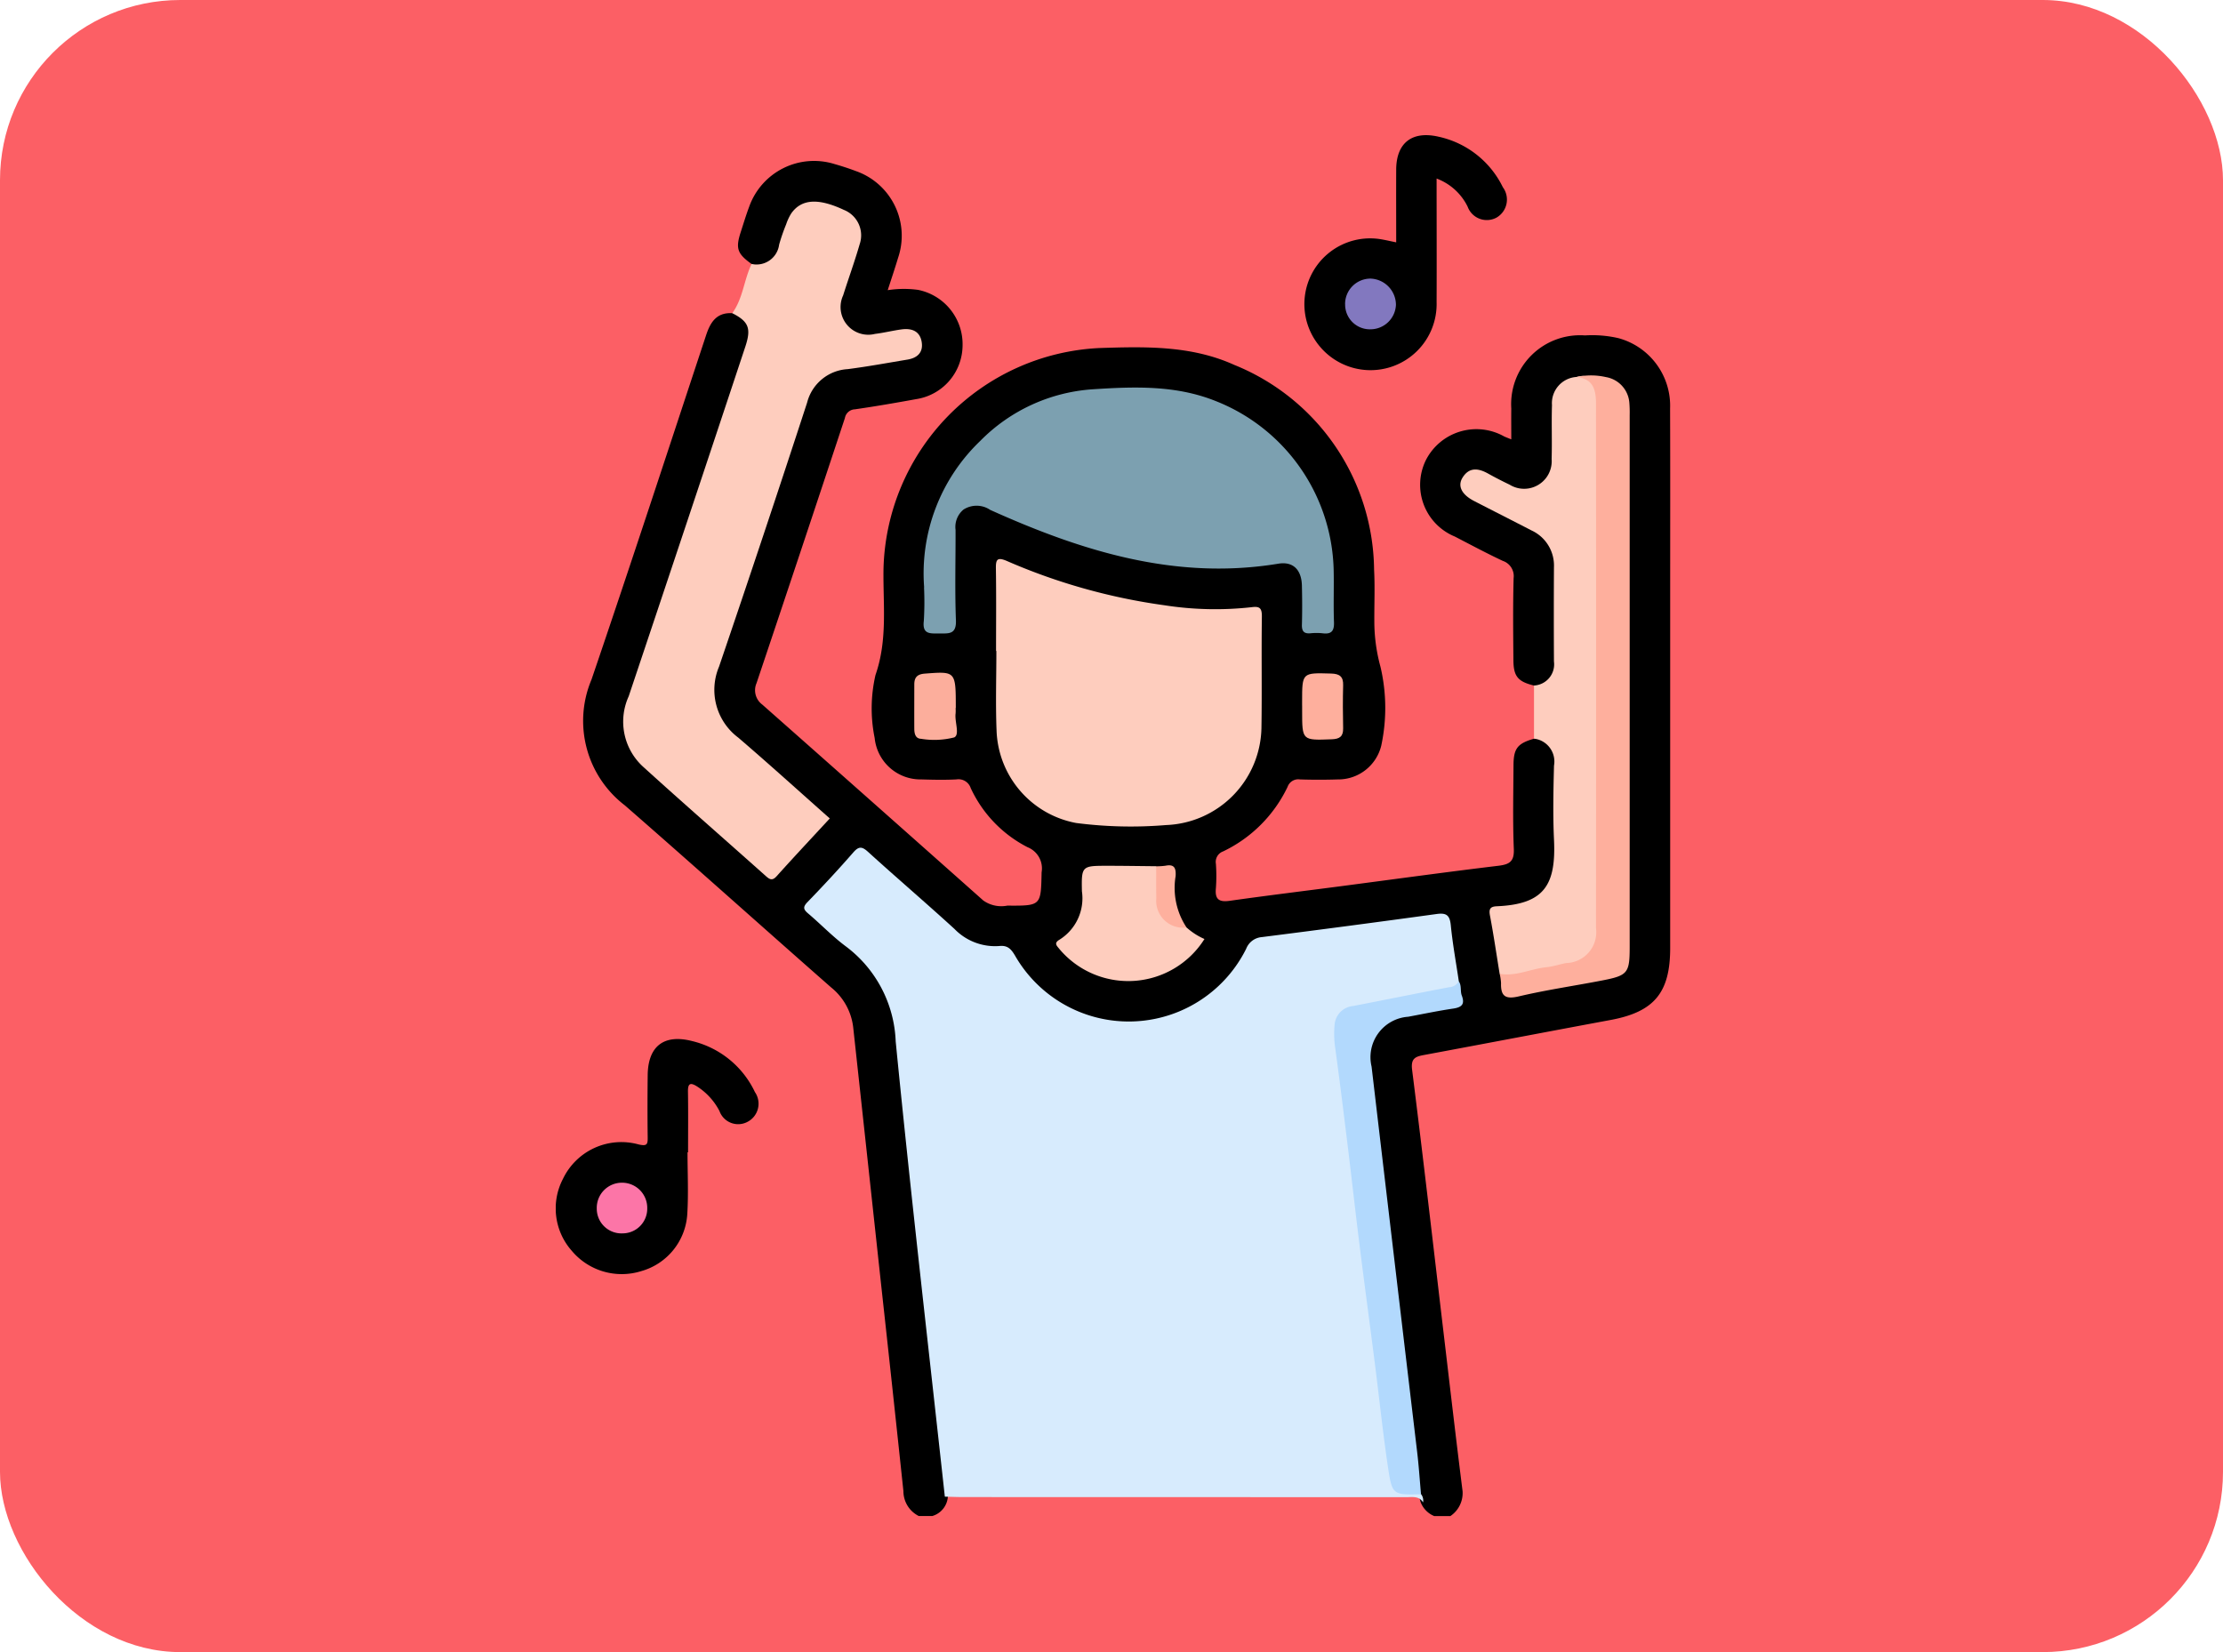 <svg xmlns="http://www.w3.org/2000/svg" xmlns:xlink="http://www.w3.org/1999/xlink" width="148" height="110" viewBox="0 0 148 110">
  <defs>
    <clipPath id="clip-path">
      <rect id="Rectangle_47388" data-name="Rectangle 47388" width="74.197" height="91.939" fill="none"/>
    </clipPath>
  </defs>
  <g id="_41" data-name="41" transform="translate(-769 -10066)">
    <rect id="Rectangle_46171" data-name="Rectangle 46171" width="148" height="110" rx="12" transform="translate(769 10066)" fill="#fc5f65"/>
    <g id="Group_176424" data-name="Group 176424" transform="translate(806 10075)">
      <g id="Group_176423" data-name="Group 176423" clip-path="url(#clip-path)">
        <path id="Path_189506" data-name="Path 189506" d="M66.59,38.011c-1.052-.259-1.355-.6-1.364-1.668-.016-1.826-.036-3.652.013-5.477a1.07,1.07,0,0,0-.721-1.155c-1.08-.506-2.132-1.071-3.191-1.619a3.724,3.724,0,0,1-1.93-5.087,3.773,3.773,0,0,1,5.214-1.578c.108.049.219.09.473.194,0-.724-.007-1.391,0-2.058A4.586,4.586,0,0,1,69.991,14.7a7.762,7.762,0,0,1,2.228.182,4.663,4.663,0,0,1,3.438,4.691c.016,4.25.005,8.5.006,12.751q0,11.583,0,23.168c0,2.978-1.071,4.249-3.968,4.787-4.142.77-8.28,1.561-12.422,2.332-.575.107-.888.225-.791.989.733,5.815,1.4,11.638,2.089,17.459.418,3.534.827,7.069,1.271,10.6a1.846,1.846,0,0,1-.811,1.65H59.951a1.632,1.632,0,0,1-.906-.937c-.059-.23-.141-.454-.191-.687-1.022-8.58-2.014-17.162-3.06-25.738-.109-.89-.223-1.78-.3-2.674a3.077,3.077,0,0,1,2.424-3.391c.784-.194,1.581-.329,2.377-.464,1.245-.21,1.289-.282,1.114-1.6-.177-1.153-.4-2.3-.557-3.455-.1-.687-.412-.931-1.081-.835-3.643.521-7.3.945-10.945,1.431a1.728,1.728,0,0,0-1.3.972A8.917,8.917,0,0,1,41,60.508a8.615,8.615,0,0,1-8.728-3.749,2.149,2.149,0,0,0-1.927-1.167,3.118,3.118,0,0,1-2.039-.831c-1.971-1.654-3.859-3.4-5.789-5.1-.724-.638-.764-.652-1.415.078-.717.8-1.535,1.511-2.194,2.37-.563.734-.589.815.128,1.446.987.87,1.983,1.73,2.963,2.609a6.656,6.656,0,0,1,2.216,4.472c.46,4.612,1,9.216,1.5,13.824.446,4.131.918,8.26,1.362,12.392.182,1.693.426,3.382.5,5.086a1.446,1.446,0,0,1-1.04,1.369h-.9a1.852,1.852,0,0,1-1.023-1.659q-.733-6.917-1.493-13.83Q22.2,69.3,21.272,60.775A4,4,0,0,0,19.8,58.11C15.21,54.079,10.669,50,6.064,45.987a7.082,7.082,0,0,1-2.216-8.372c2.6-7.625,5.1-15.281,7.63-22.93.289-.875.7-1.52,1.74-1.466A1.334,1.334,0,0,1,14.468,14.9a6.113,6.113,0,0,1-.283.945c-2.5,7.527-5,15.057-7.53,22.573a4.486,4.486,0,0,0,1.361,5.4c2.462,2.045,4.787,4.248,7.216,6.331.469.4.786.408,1.185-.079.759-.925,1.674-1.707,2.43-2.641.357-.44.418-.707-.047-1.1-1.735-1.468-3.409-3.007-5.131-4.49-1.891-1.629-2.259-2.954-1.468-5.339,1.893-5.71,3.83-11.407,5.693-17.127a3.43,3.43,0,0,1,3.181-2.691c1.129-.1,2.24-.389,3.369-.526a2.178,2.178,0,0,0,.439-.094c.4-.137.706-.373.635-.846a.762.762,0,0,0-.9-.68c-.566.045-1.122.181-1.684.259-1.973.276-3.1-1.061-2.507-2.958.315-1,.689-1.98.97-2.989A1.725,1.725,0,0,0,20.2,6.443a6.469,6.469,0,0,0-.938-.306A1.713,1.713,0,0,0,17.048,7.3c-.241.613-.383,1.264-.67,1.857a1.34,1.34,0,0,1-1.873.786c-.95-.681-1.073-1.034-.725-2.112.184-.568.356-1.14.566-1.7a4.584,4.584,0,0,1,5.66-2.848c.487.139.971.295,1.444.474A4.561,4.561,0,0,1,24.27,9.5c-.213.709-.449,1.41-.7,2.186a7.052,7.052,0,0,1,2.019-.019,3.69,3.69,0,0,1,2.963,3.75,3.638,3.638,0,0,1-3.1,3.527c-1.353.246-2.709.481-4.07.677a.7.7,0,0,0-.662.575Q17.8,29.028,14.836,37.851a1.187,1.187,0,0,0,.382,1.428q7.367,6.513,14.715,13.045a2.07,2.07,0,0,0,1.6.341c2.265.015,2.233.006,2.282-2.221a1.516,1.516,0,0,0-.933-1.667,8.372,8.372,0,0,1-3.788-3.941.856.856,0,0,0-.948-.574c-.776.04-1.557.024-2.334,0A3.065,3.065,0,0,1,22.7,41.5a9.852,9.852,0,0,1,.056-4.192c.821-2.356.494-4.72.533-7.078A15.1,15.1,0,0,1,37.637,15.541c3.054-.1,6.13-.181,9,1.12A14.872,14.872,0,0,1,55.95,30.3c.061,1.134.01,2.275.016,3.413a11.471,11.471,0,0,0,.41,3.052,11.963,11.963,0,0,1,.051,5.25,2.948,2.948,0,0,1-2.9,2.248q-1.256.041-2.514,0a.753.753,0,0,0-.822.494A9.105,9.105,0,0,1,45.9,49.055a.744.744,0,0,0-.481.829,11.315,11.315,0,0,1,0,1.616c-.073.73.186.948.913.846,2.458-.348,4.921-.648,7.383-.97,3.5-.458,6.995-.941,10.5-1.363.753-.09,1.072-.28,1.038-1.124-.076-1.853-.03-3.712-.021-5.568.006-1.127.268-1.451,1.37-1.772.931-.06,1.449.4,1.5,1.421.059,1.1.017,2.212.02,3.319,0,1.136.015,2.273,0,3.409a2.882,2.882,0,0,1-2.473,3.051c-1.747.414-1.745.414-1.463,2.164.123.767.293,1.527.37,2.3.32,1.308.324,1.33,1.6,1.086,1.674-.32,3.355-.606,5.023-.956,1.264-.265,1.434-.45,1.437-1.734q.015-7.627,0-15.252,0-10.094,0-20.186c0-2.089-.9-2.837-2.99-2.512-1.229.406-1.492.745-1.51,1.994-.015.988.035,1.977-.018,2.963-.117,2.181-1.677,3.059-3.622,2.05a6.872,6.872,0,0,0-1.285-.632c-.445-.124-.858-.094-1.056.391a.75.75,0,0,0,.424.972c.8.475,1.651.845,2.476,1.27a15.706,15.706,0,0,1,1.809.99,2.668,2.668,0,0,1,1.26,2.256c.018,2.215.037,4.43-.008,6.644-.023,1.144-.534,1.6-1.5,1.452" transform="translate(-1.468 -1.367)"/>
        <path id="Path_189507" data-name="Path 189507" d="M16.619,12.082a1.517,1.517,0,0,0,1.835-1.288,12.578,12.578,0,0,1,.468-1.352,3.277,3.277,0,0,1,.338-.724c.677-.966,1.8-1.035,3.5-.238a1.824,1.824,0,0,1,1.055,2.29c-.33,1.146-.74,2.268-1.1,3.406a1.844,1.844,0,0,0,2.122,2.563c.593-.072,1.176-.22,1.768-.3.666-.088,1.222.1,1.341.844.11.693-.293,1.058-.948,1.167-1.326.219-2.65.465-3.982.635a2.963,2.963,0,0,0-2.7,2.233q-2.874,8.806-5.862,17.574a3.972,3.972,0,0,0,1.283,4.73c2.043,1.752,4.037,3.562,6.089,5.379-1.2,1.3-2.38,2.556-3.536,3.844-.287.32-.46.225-.719-.006C14.852,50.411,12.1,48.013,9.4,45.56a4.064,4.064,0,0,1-.962-4.691q3.9-11.627,7.76-23.266c.411-1.235.234-1.682-.864-2.244.715-.98.776-2.217,1.287-3.277" transform="translate(-3.582 -3.507)" fill="#fecdbe"/>
        <path id="Path_189508" data-name="Path 189508" d="M110.558,68.544c-.211-1.294-.4-2.592-.644-3.88-.083-.439.017-.6.455-.619,3.148-.134,3.952-1.4,3.808-4.437-.077-1.638-.041-3.283,0-4.924a1.534,1.534,0,0,0-1.331-1.8q0-1.768,0-3.537a1.411,1.411,0,0,0,1.328-1.6q-.018-3.138,0-6.276a2.57,2.57,0,0,0-1.5-2.452c-1.27-.659-2.548-1.3-3.819-1.959-.81-.418-1.114-.984-.773-1.544.44-.721,1.054-.646,1.708-.281.468.262.946.506,1.429.737a1.837,1.837,0,0,0,2.8-1.708c.037-1.194-.015-2.391.024-3.586a1.747,1.747,0,0,1,1.643-1.876c.788-.238,1.175.176,1.4.858a4.427,4.427,0,0,1,.175,1.419q0,16.977,0,33.953c0,2.028-.608,2.741-2.575,3.151-1.025.214-2.053.423-3.084.606-.369.066-.784.208-1.039-.25" transform="translate(-47.717 -12.704)" fill="#fecdbe"/>
        <path id="Path_189509" data-name="Path 189509" d="M98.135,2.892c0,2.806.012,5.519,0,8.232a4.4,4.4,0,0,1-7.759,2.963A4.379,4.379,0,0,1,94.4,6.925c.32.052.637.128,1.045.211,0-1.637-.007-3.24,0-4.843C95.452.508,96.506-.3,98.256.1a6.231,6.231,0,0,1,4.29,3.366,1.385,1.385,0,0,1-.42,2.022,1.359,1.359,0,0,1-1.925-.729,3.762,3.762,0,0,0-2.066-1.871" transform="translate(-39.491 0)"/>
        <path id="Path_189510" data-name="Path 189510" d="M8.773,115.411c0,1.376.069,2.756-.017,4.126a4.212,4.212,0,0,1-3.074,3.787,4.339,4.339,0,0,1-4.622-1.364,4.253,4.253,0,0,1-.578-4.785,4.309,4.309,0,0,1,5.046-2.286c.541.12.6,0,.593-.469-.018-1.376-.015-2.752,0-4.129.015-1.946,1.077-2.775,2.973-2.284A6.229,6.229,0,0,1,13.26,111.4a1.361,1.361,0,0,1-.509,1.99,1.322,1.322,0,0,1-1.851-.727,4.278,4.278,0,0,0-1.488-1.635c-.446-.282-.619-.216-.61.343.022,1.346.007,2.693.007,4.039H8.773" transform="translate(0 -47.687)"/>
        <path id="Path_189511" data-name="Path 189511" d="M70.85,128.629c-.273-.447-.719-.347-1.127-.347q-14.728-.006-29.455-.008c-.419,0-.837-.018-1.256-.028-1.105-10.1-2.277-20.2-3.272-30.313A8.289,8.289,0,0,0,32.412,91.6c-.885-.658-1.655-1.468-2.5-2.183-.32-.27-.36-.432-.044-.759,1.039-1.075,2.059-2.17,3.043-3.3.365-.418.578-.418.985-.048,1.9,1.728,3.859,3.4,5.758,5.136a3.759,3.759,0,0,0,3,1.135c.535-.052.767.2,1.022.624a8.729,8.729,0,0,0,15.4-.442,1.218,1.218,0,0,1,1.039-.774q5.826-.738,11.643-1.538c.67-.093.874.1.94.76.123,1.246.35,2.481.534,3.721-.01.655-.561.622-.964.707-1.784.378-3.574.725-5.362,1.086-1.543.311-1.854.745-1.65,2.375.357,2.847.717,5.693,1.063,8.541.8,6.615,1.639,13.226,2.451,19.84.145,1.175.145,1.177,1.374,1.367a1.238,1.238,0,0,1,.574.233.687.687,0,0,1,.134.541" transform="translate(-13.108 -37.595)" fill="#d7ebfd"/>
        <path id="Path_189512" data-name="Path 189512" d="M52.532,56.7c0-1.824.018-3.648-.01-5.472-.009-.6.073-.789.724-.514a39.77,39.77,0,0,0,10.473,2.948,21.928,21.928,0,0,0,5.81.134c.558-.077.706.056.7.628-.035,2.481.012,4.964-.029,7.445A6.6,6.6,0,0,1,63.854,68.3a28.309,28.309,0,0,1-5.993-.138A6.49,6.49,0,0,1,52.566,62c-.071-1.761-.013-3.527-.013-5.291h-.022" transform="translate(-23.218 -22.366)" fill="#fecdbe"/>
        <path id="Path_189513" data-name="Path 189513" d="M43.937,43.425a12.2,12.2,0,0,1,3.736-9.753,11.585,11.585,0,0,1,7.506-3.438c2.739-.179,5.5-.281,8.147.776A12.4,12.4,0,0,1,71.2,42.233c.028,1.167-.022,2.337.022,3.5.023.595-.168.825-.759.749a3.828,3.828,0,0,0-.807,0c-.426.037-.581-.131-.569-.562.025-.868.02-1.737,0-2.6-.021-1.049-.567-1.638-1.573-1.472-6.834,1.125-13.078-.834-19.179-3.582a1.616,1.616,0,0,0-1.774-.025,1.5,1.5,0,0,0-.533,1.357c.006,2.006-.052,4.014.024,6.017.037.961-.484.876-1.107.878-.594,0-1.143.08-1.031-.832a20.449,20.449,0,0,0,.015-2.229" transform="translate(-19.41 -13.316)" fill="#7ca0b0"/>
        <path id="Path_189514" data-name="Path 189514" d="M112.634,68.513c1.089.188,2.077-.339,3.127-.443.44-.044.869-.195,1.307-.276a2.051,2.051,0,0,0,1.981-2.318q.012-17.47,0-34.94c0-1.183-.365-1.638-1.29-1.761a4.434,4.434,0,0,1,1.949.005,1.877,1.877,0,0,1,1.562,1.727,7.946,7.946,0,0,1,.021.807q0,17.694,0,35.388c0,1.761-.119,1.92-1.831,2.252-1.848.358-3.716.628-5.546,1.059-.9.213-1.213-.01-1.188-.885a3.515,3.515,0,0,0-.09-.616" transform="translate(-49.792 -12.673)" fill="#feaf9d"/>
        <path id="Path_189515" data-name="Path 189515" d="M98.672,135.136c-1.871.04-1.924.048-2.2-1.8-.344-2.316-.586-4.646-.882-6.97-.334-2.617-.688-5.232-1.015-7.85-.273-2.178-.513-4.36-.78-6.538s-.534-4.356-.833-6.529a6.513,6.513,0,0,1-.042-1.605,1.358,1.358,0,0,1,1.239-1.22c2.126-.411,4.249-.845,6.377-1.248a.776.776,0,0,0,.648-.4c.2.29.088.65.2.95.221.582,0,.787-.572.871-1,.147-2,.358-2.993.543a2.7,2.7,0,0,0-2.44,3.319q1.512,12.855,3.04,25.708c.108.917.168,1.84.251,2.76" transform="translate(-41.064 -44.643)" fill="#b2d9fd"/>
        <path id="Path_189516" data-name="Path 189516" d="M68.393,91.3a4.409,4.409,0,0,0,1.192.768,5.993,5.993,0,0,1-9.658.666c-.152-.2-.4-.379,0-.617a3.247,3.247,0,0,0,1.5-3.224c-.036-1.7-.006-1.7,1.717-1.7,1.076,0,2.152.019,3.228.029a1.519,1.519,0,0,1,.24,1.282A2.324,2.324,0,0,0,68.393,91.3" transform="translate(-26.396 -38.547)" fill="#fecdbe"/>
        <path id="Path_189517" data-name="Path 189517" d="M45.526,66.5a2.738,2.738,0,0,1,0,.358c-.075.554.3,1.424-.1,1.6a5.385,5.385,0,0,1-2.2.09c-.375-.013-.448-.347-.45-.663-.006-.986,0-1.973,0-2.959,0-.471.2-.681.7-.718,2.063-.157,2.062-.17,2.063,2.294" transform="translate(-18.905 -28.357)" fill="#fcae9c"/>
        <path id="Path_189518" data-name="Path 189518" d="M89.061,66.368V66.1c0-1.938,0-1.92,1.932-1.865.565.016.817.2.8.782-.026.955-.021,1.91,0,2.865.01.545-.235.711-.759.73-1.972.074-1.971.09-1.971-1.886v-.358" transform="translate(-39.371 -28.389)" fill="#feaf9d"/>
        <path id="Path_189519" data-name="Path 189519" d="M73.671,91.272a1.786,1.786,0,0,1-2.014-1.935c-.013-.712-.005-1.425-.007-2.138a4.627,4.627,0,0,0,.624-.04c.6-.118.7.179.669.694a4.766,4.766,0,0,0,.728,3.419" transform="translate(-31.674 -38.519)" fill="#feb09e"/>
        <path id="Path_189520" data-name="Path 189520" d="M94.189,18.813a1.694,1.694,0,0,1,1.7-1.7,1.754,1.754,0,0,1,1.686,1.746A1.7,1.7,0,0,1,95.9,20.488a1.648,1.648,0,0,1-1.708-1.675" transform="translate(-41.638 -7.563)" fill="#8278bf"/>
        <path id="Path_189521" data-name="Path 189521" d="M6.568,125.011a1.676,1.676,0,0,1,1.686,1.711,1.642,1.642,0,0,1-1.63,1.662,1.643,1.643,0,0,1-1.73-1.65,1.675,1.675,0,0,1,1.674-1.723" transform="translate(-2.163 -55.264)" fill="#fc75a7"/>
      </g>
    </g>
  </g>
</svg>
